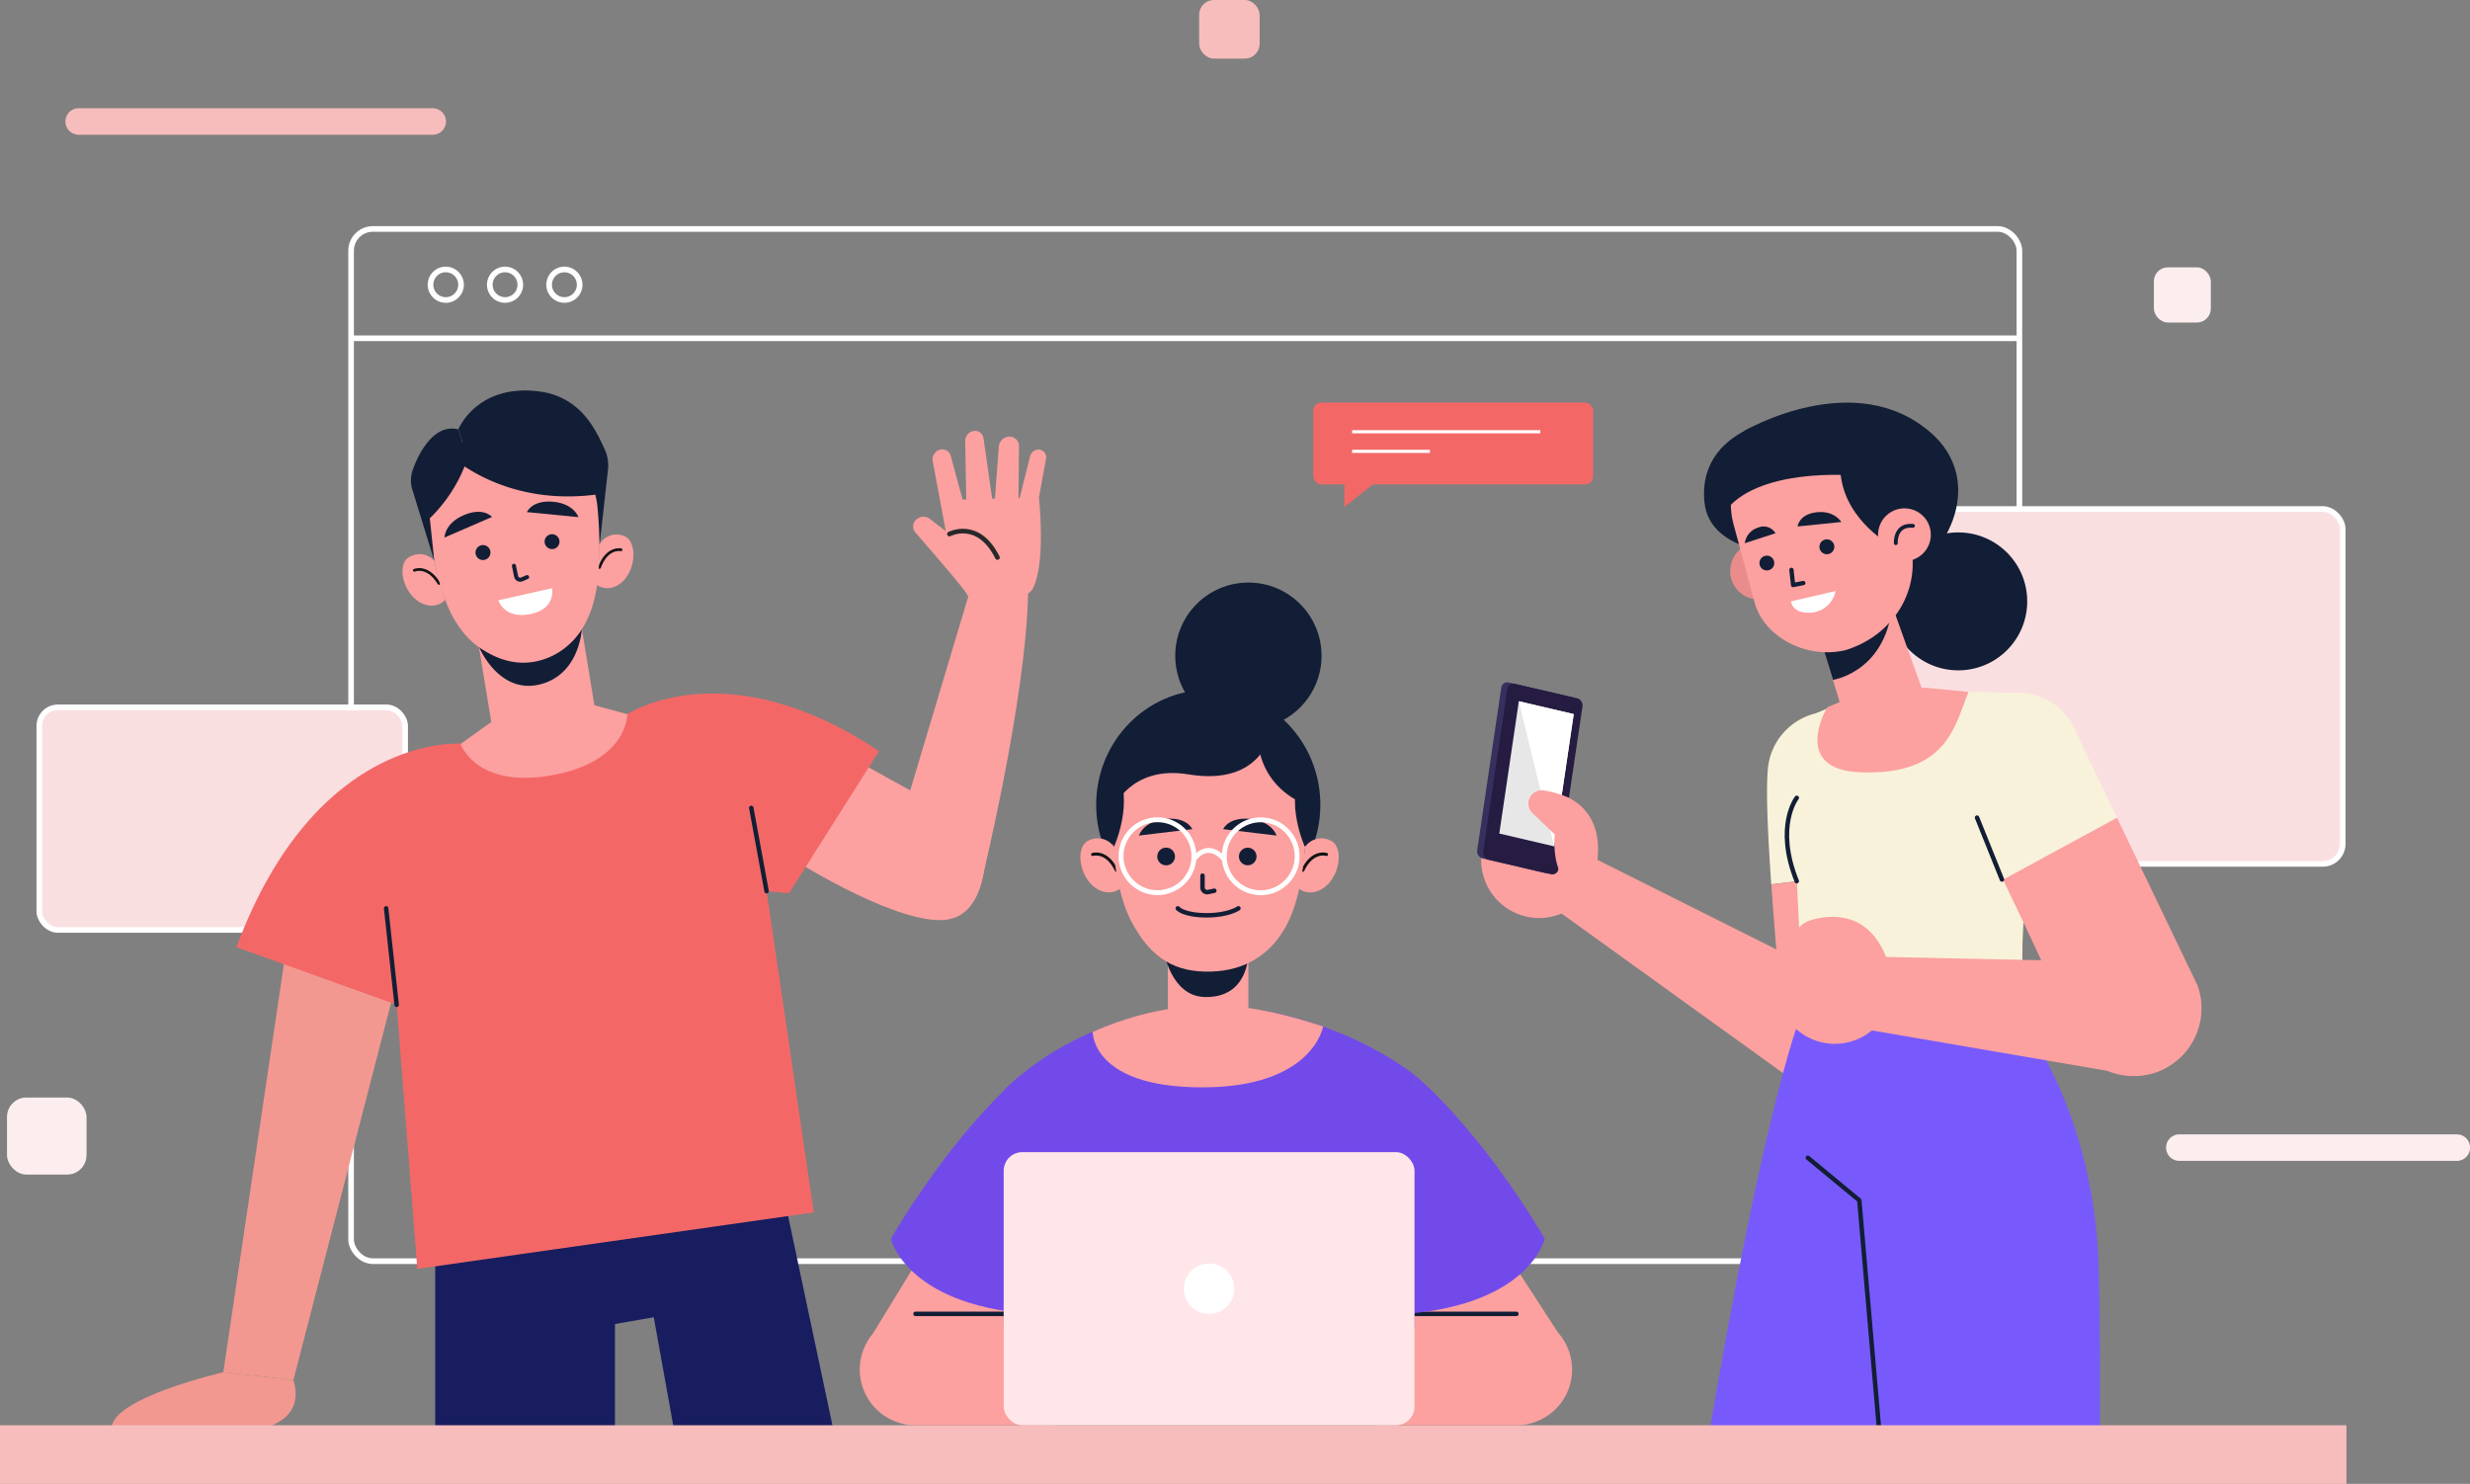 <svg xmlns="http://www.w3.org/2000/svg" viewBox="0 0 631.37 379.29"><rect x="0" y="0" width="631.37" height="379.29" fill="#808080" stroke="none"/><defs><style>.cls-1,.cls-14,.cls-17,.cls-18,.cls-21,.cls-22,.cls-23,.cls-26,.cls-27,.cls-4{fill:none;}.cls-1,.cls-27,.cls-4{stroke:#fff;stroke-miterlimit:10;}.cls-1{stroke-width:1.44px;}.cls-2{fill:#fadfe1;}.cls-3{fill:#f36867;}.cls-4{stroke-width:0.81px;}.cls-5{fill:#f6bdbc;}.cls-6{fill:#fceeef;}.cls-7{fill:#f8f2da;}.cls-8{fill:#fca0a0;}.cls-9{fill:#37305e;}.cls-10{fill:#261c42;}.cls-11{fill:#e7e7e7;}.cls-12{fill:#fff;}.cls-13{fill:#785afc;}.cls-14,.cls-17,.cls-18,.cls-23{stroke:#121e35;}.cls-14,.cls-17,.cls-18,.cls-21,.cls-22,.cls-23,.cls-26{stroke-linecap:round;stroke-linejoin:round;}.cls-14{stroke-width:1.14px;}.cls-15{fill:#121e35;}.cls-16{fill:#ea8c8c;}.cls-17{stroke-width:1.1px;}.cls-18{stroke-width:0.98px;}.cls-19{fill:#171d5f;}.cls-20{fill:#f29891;}.cls-21{stroke:#282828;stroke-width:1.18px;}.cls-22,.cls-26{stroke:#131313;}.cls-22{stroke-width:0.7px;}.cls-23{stroke-width:1.03px;}.cls-24{fill:#734aea;}.cls-25{fill:#ffe6e9;}.cls-26{stroke-width:0.78px;}.cls-27{stroke-width:1.25px;}</style></defs><g id="Layer_2" data-name="Layer 2"><g id="OBJECTS"><line class="cls-1" x1="89.74" y1="86.47" x2="516.19" y2="86.47"/><rect class="cls-1" x="89.74" y="58.52" width="426.45" height="263.85" rx="5.57"/><path class="cls-1" d="M117.85,72.78a3.9,3.9,0,1,1-3.9-3.9A3.91,3.91,0,0,1,117.85,72.78Z"/><path class="cls-1" d="M133,72.78a3.9,3.9,0,1,1-3.9-3.9A3.91,3.91,0,0,1,133,72.78Z"/><path class="cls-1" d="M148.17,72.78a3.9,3.9,0,1,1-3.9-3.9A3.91,3.91,0,0,1,148.17,72.78Z"/><rect class="cls-2" x="10.05" y="180.81" width="93.51" height="56.89" rx="4.74"/><rect class="cls-1" x="10.05" y="180.81" width="93.51" height="56.89" rx="4.74"/><rect class="cls-2" x="473.81" y="130.11" width="125.03" height="90.71" rx="5.12"/><rect class="cls-1" x="473.81" y="130.11" width="125.03" height="90.71" rx="5.12"/><rect class="cls-3" x="335.7" y="102.91" width="71.54" height="20.9" rx="2.07"/><line class="cls-4" x1="345.62" y1="110.36" x2="393.73" y2="110.36"/><line class="cls-4" x1="345.62" y1="115.37" x2="365.52" y2="115.37"/><polygon class="cls-3" points="343.64 121.45 343.64 129.6 353.88 121.45 343.64 121.45"/><path class="cls-5" d="M110.6,34.44H20.11a3.38,3.38,0,0,1-3.38-3.38h0a3.38,3.38,0,0,1,3.38-3.39H110.6A3.38,3.38,0,0,1,114,31.06h0A3.38,3.38,0,0,1,110.6,34.44Z"/><path class="cls-6" d="M628,296.73H557.07a3.38,3.38,0,0,1-3.38-3.39h0a3.38,3.38,0,0,1,3.38-3.38H628a3.38,3.38,0,0,1,3.39,3.38h0A3.39,3.39,0,0,1,628,296.73Z"/><rect class="cls-5" x="306.52" width="15.46" height="14.98" rx="3.77"/><rect class="cls-6" x="1.79" y="280.54" width="20.33" height="19.69" rx="4.96"/><rect class="cls-6" x="550.57" y="68.34" width="14.55" height="14.1" rx="3.55"/><path class="cls-7" d="M484,198.52a16.09,16.09,0,0,0-32.11-1.94c-.55,6.47.08,17.61.86,29.45l32.89-4Z"/><path class="cls-8" d="M485.68,222.07l-32.89,4c1,15.66,2.35,24.64,1.62,33.58a17.32,17.32,0,0,0,17.23,18.73h0A17.32,17.32,0,0,0,489,261.65Z"/><path class="cls-8" d="M400.49,215.86,476,253.66c8.38,4.65,10.74,13.86,6.38,20.84h0a14.42,14.42,0,0,1-20.63,4.1l-68.3-49.2Z"/><path class="cls-8" d="M388.68,233.87a14.82,14.82,0,1,0-9.29-18.79A14.82,14.82,0,0,0,388.68,233.87Z"/><path class="cls-8" d="M390.06,206.23s-.75-5.8,6.79-3.88,14.28,7.76,10.62,22.22Z"/><path class="cls-9" d="M401.6,178.16l-16-3.72a1.54,1.54,0,0,0-1.86,1.37l-6.14,41.48a1.9,1.9,0,0,0,1.35,2.13l16,3.73a1.56,1.56,0,0,0,1.87-1.38L403,180.29A1.89,1.89,0,0,0,401.6,178.16Z"/><path class="cls-10" d="M403.15,178.49l-16-3.72a1.54,1.54,0,0,0-1.87,1.37l-6.13,41.49a1.88,1.88,0,0,0,1.35,2.12l16,3.73a1.55,1.55,0,0,0,1.86-1.38l6.14-41.48A1.9,1.9,0,0,0,403.15,178.49Z"/><polygon class="cls-11" points="402.27 182.53 388.24 179.25 383.24 213.06 397.27 216.34 402.27 182.53"/><polygon class="cls-12" points="388.24 179.25 397.27 216.34 402.27 182.53 388.24 179.25"/><path class="cls-8" d="M401.05,203.94a24.11,24.11,0,0,0-6.53-1.9,3.4,3.4,0,0,0-3.57,2.05h0a3.37,3.37,0,0,0,.78,3.74l5.69,5.46s-.91,8.08,2.9,11.89l3.43-12.83Z"/><path class="cls-13" d="M495.69,250.44l-34.83,7.66s-9.29,20.64-24.72,112.75c-.24,1.42-.48,2.83-.71,4.23,16.65.23,33.29.69,49.93,1.25l22.17-108.61Z"/><path class="cls-13" d="M536.47,324.22c-1.17-44.57-23.76-68.66-23.76-68.66l-42.88,1.33,11.43,119.3c18.48.61,37,1.34,55.44,2C536.86,357.08,536.83,337.76,536.47,324.22Z"/><polyline class="cls-14" points="462.11 295.94 475.27 306.82 481.26 376.19"/><path class="cls-7" d="M472.83,178.68l-12.15,5.14a5.08,5.08,0,0,0-3.09,4.92l3.27,69.36,55.37-.67,3.27-71.71c.1-3.82-3-8.4-6.77-8.7l-22.52-.4Z"/><path class="cls-14" d="M459.28,203.94s-5.67,7.21,0,21.3"/><path class="cls-8" d="M541.12,209,512,224.81c6.74,14.18,14.21,29.39,16.82,38a17.33,17.33,0,0,0,22.93,11.05h0a17.33,17.33,0,0,0,10-21.92Z"/><path class="cls-7" d="M530.91,187.71a16.1,16.1,0,0,0-19.37-10.13c-8.75,2.37-8.52,22.73-5.9,31.41,1.88,6.21,1.28,5.11,6.38,15.82L541.12,209Z"/><line class="cls-14" x1="511.73" y1="224.81" x2="505.36" y2="208.99"/><path class="cls-8" d="M469.7,244.35,547.19,246a14.42,14.42,0,0,1,13.6,15.83h0a14.42,14.42,0,0,1-16.68,12.82L470.44,262Z"/><path class="cls-8" d="M471,266.68A14.83,14.83,0,1,0,454.32,254,14.83,14.83,0,0,0,471,266.68Z"/><path class="cls-8" d="M460,241.29s-3.24-4.87,4.36-6.49,16.24.63,19.38,15.22Z"/><circle class="cls-15" cx="500.53" cy="153.72" r="17.63" transform="translate(340.04 652.11) rotate(-89.22)"/><path class="cls-15" d="M445.83,110.17s28.47-16.77,48,.69c11.88,10.63,7.37,28-8.57,38.8C470.06,159.93,464.45,112,464.45,112Z"/><path class="cls-15" d="M461.43,105.82s-27.7,1.49-25.76,22.45c1.29,13.92,23,13.46,23,13.46Z"/><path class="cls-16" d="M456.49,143.79a7.28,7.28,0,1,1-9.11-4.79A7.28,7.28,0,0,1,456.49,143.79Z"/><path class="cls-8" d="M465.76,164.59,471,182c1.85,6.1,5.11,8.6,11.11,6.74h0c5.11-1.59,10.58-6.11,9.63-11.38l-9.64-26.93Z"/><path class="cls-8" d="M473.23,178.14l-6.16,2.67s-9.58,16,8.71,16.61c22.07.72,23.87-12,27.4-20.57l-11.28-1.08Z"/><path class="cls-15" d="M468.55,173.78s15.32-2.25,15.32-22.7l-18.69,11.74Z"/><path class="cls-8" d="M471.79,166.17h0c-10.41,2.49-21-3.67-23.27-12.11l-5.36-19.92a20.33,20.33,0,0,1,13.56-24.8h0c10.71-3.33,24,2.07,27.31,12.78l4.14,16.08C491.37,150.63,484.05,162.36,471.79,166.17Z"/><path class="cls-15" d="M470.39,119.29c.08,12.76,12.19,19.56,12.19,19.56l8.63-17.48S470.33,108.81,470.39,119.29Z"/><path class="cls-15" d="M473.92,121.55s-25.33-2.31-33.43,9.82c0,0-.7-24.79,26.49-26.24s19.3,17.75,19.3,17.75Z"/><polyline class="cls-17" points="457.92 145.66 458.35 149.54 460.95 149.03"/><path class="cls-15" d="M453.46,143.43a1.89,1.89,0,1,1-2.32-1.33A1.88,1.88,0,0,1,453.46,143.43Z"/><path class="cls-15" d="M468.81,139.26a1.9,1.9,0,1,1-2.32-1.33A1.91,1.91,0,0,1,468.81,139.26Z"/><path class="cls-15" d="M459.49,134.57l11.19-1.14s-1.76-3-6.32-2.49S459.49,134.57,459.49,134.57Z"/><path class="cls-15" d="M453.84,136.31,446,138.85a4.82,4.82,0,0,1,3.44-4A3.52,3.52,0,0,1,453.84,136.31Z"/><path class="cls-12" d="M457.8,153.72l11.41-2.64a6.88,6.88,0,0,1-6.93,5.53C458.09,156.69,457.8,153.72,457.8,153.72Z"/><path class="cls-8" d="M493.53,136.22a6.74,6.74,0,1,1-7.18-6.26A6.72,6.72,0,0,1,493.53,136.22Z"/><path class="cls-18" d="M484.6,138.84s-.33-4.87,4.38-4.43"/><polygon class="cls-19" points="111.25 322.82 111.25 373.69 157.19 374.87 157.19 338.43 167.11 336.7 173.77 373.69 215.33 376.33 199.15 299.97 111.25 322.82"/><polygon class="cls-20" points="73.66 239.08 57.08 350.76 75.01 352.7 104.68 238.13 73.66 239.08"/><path class="cls-20" d="M57.08,350.76s-29.68,6.84-28.5,14.75H64.77S78.48,364.46,75,352.7Z"/><path class="cls-3" d="M117.74,190.11s-36.85-3-57.31,52l45.48,16.34Z"/><path class="cls-8" d="M248,150.81l-16.17,54,18.87,21.35s11.74-47.66,12.11-75.24Z"/><path class="cls-8" d="M247.39,152.36s14.48,1.91,16.51-1.71c3.55-6.32,1.68-23.48,1.68-23.48s-25.41.56-25.07.8S247.39,152.36,247.39,152.36Z"/><path class="cls-8" d="M247.39,152.36c-.26-1.28-10-12.24-13.51-16.41a2.3,2.3,0,0,1,.61-3.35h0a2.63,2.63,0,0,1,3.17,0l9.34,7.23Z"/><path class="cls-8" d="M242.23,138.34l-3.81-20.42a2.56,2.56,0,0,1,2-3h0a2.21,2.21,0,0,1,2.6,1.59l4,14.74Z"/><path class="cls-8" d="M247,128.33l-.27-15.57a2.55,2.55,0,0,1,2.35-2.62h0a2.19,2.19,0,0,1,2.32,1.88l2.45,17.13Z"/><path class="cls-8" d="M254.12,130.08l1.19-15.88a2.8,2.8,0,0,1,2.8-2.61h0a2.45,2.45,0,0,1,2.37,2.52l-.17,14.61Z"/><path class="cls-8" d="M265.58,127.17,267.43,117a2,2,0,0,0-1.88-2.09h0a2.27,2.27,0,0,0-2.26,1.78l-3,12Z"/><path class="cls-21" d="M242.69,136.51s7.36-3.9,12.28,6"/><path class="cls-8" d="M251.9,212.19s2.14,21-9.7,22.86-38-14.49-38-14.49l-12.12-41,45.47,25.18Z"/><path class="cls-3" d="M160.37,182.52s25.17-16.7,64.31,9.48l-23,36.33-22.86-2.12Z"/><polygon class="cls-3" points="100.94 251.07 106.67 324.34 208.02 309.9 192.34 203.23 160.37 182.52 117.74 190.11 100.94 251.07"/><line class="cls-14" x1="101.39" y1="256.84" x2="98.7" y2="232.18"/><line class="cls-14" x1="195.95" y1="227.79" x2="192.04" y2="206.51"/><path class="cls-8" d="M125.58,184.55h0L120.88,156l26.36-4.33,4.7,28.6,8.43,2.29s.11,12.15-19.31,15.61-23.32-8-23.32-8Z"/><path class="cls-15" d="M148.73,160.67s-.44,11.23-10.06,14.09c-11.07,3.3-16.26-9.49-16.26-9.49s6,5.21,13.89,3.92A17.67,17.67,0,0,0,148.73,160.67Z"/><path class="cls-15" d="M117.16,109.74s4.69-11.63,20.47-9.71c11.13,1.35,14.86,10.43,16.82,14.56a10.2,10.2,0,0,1,1,5.07l-2.16,19.48-18.48-24.81-15.22,2.74Z"/><path class="cls-8" d="M153.25,139.14a5,5,0,0,1,6-2.23c4.28,1.16,3.41,11.36-2.65,13.25a4.9,4.9,0,0,1-4.06-.64S153.29,142,153.25,139.14Z"/><path class="cls-22" d="M158.75,140.53s-3.57-.81-5.52,4.52"/><path class="cls-8" d="M111,143.34a5,5,0,0,0-6.29-1c-4,2-1.11,11.81,5.21,12.47a4.92,4.92,0,0,0,3.85-1.43S111.54,146.12,111,143.34Z"/><path class="cls-22" d="M105.91,145.78s3.34-1.49,6.3,3.35"/><path class="cls-8" d="M152.72,129.59c.6,6,1.26,18.73-1.7,26.6-2.79,7.39-7.19,11-14.72,12s-14.45-.64-19.87-9.33S109.62,134,109.62,134s-2.15-21.57,19.17-23.69C151.25,108.07,152.72,129.59,152.72,129.59Z"/><path class="cls-15" d="M111,143.34l-5.72-18.57a8.19,8.19,0,0,1,.2-4.6c1.28-3.7,5.2-12,11.65-10.43l2.39,7.33s-7.75,2.39-9.9,13.06Z"/><path class="cls-15" d="M114.68,116.07s14.25,14.14,39.44,10.09c0,0-4.23-18-16.07-18.17a41.32,41.32,0,0,0-21.11,6Z"/><path class="cls-15" d="M119.55,117.07a38.6,38.6,0,0,1-10,15.72S106.08,115.77,119.55,117.07Z"/><path class="cls-15" d="M139.24,138.76a1.9,1.9,0,1,0,1.58-2.18A1.89,1.89,0,0,0,139.24,138.76Z"/><path class="cls-15" d="M121.57,141.53a1.91,1.91,0,1,0,1.59-2.18A1.92,1.92,0,0,0,121.57,141.53Z"/><path class="cls-15" d="M125.77,132.14l-12.15,5.26s0-3.64,5-5.75S125.77,132.14,125.77,132.14Z"/><path class="cls-15" d="M134.68,130.9l13.18,1.28s-1.14-3.46-6.52-3.93S134.68,130.9,134.68,130.9Z"/><path class="cls-23" d="M131.37,144.62l.55,2.68a1.07,1.07,0,0,0,1.46.8l1.36-.59"/><path class="cls-12" d="M127.4,153.44l13.72-3.09s1.13,5.33-5.62,6.63S127.4,153.44,127.4,153.44Z"/><rect class="cls-5" y="364.31" width="599.79" height="14.98"/><path class="cls-8" d="M264,335.84H234a14.24,14.24,0,0,0-14.23,14.24h0A14.23,14.23,0,0,0,234,364.31h35.22Z"/><polygon class="cls-8" points="223.08 340.97 241.66 310.55 269.24 314.27 265.15 350.08 223.08 340.97"/><line class="cls-14" x1="256.56" y1="335.84" x2="234.02" y2="335.84"/><path class="cls-8" d="M357.68,335.84h29.93a14.24,14.24,0,0,1,14.24,14.24h0a14.23,14.23,0,0,1-14.24,14.23H352.4Z"/><polygon class="cls-8" points="398.24 340.61 374.84 304.55 352.4 314.27 356.49 350.08 398.24 340.61"/><line class="cls-14" x1="359.37" y1="335.84" x2="387.61" y2="335.84"/><path class="cls-24" d="M308.31,257.17s-29.81,0-51.75,21.58v60.47s105,1.6,105,0,0-64.47,0-64.47S340.11,257.17,308.31,257.17Z"/><path class="cls-24" d="M261,274.75s-16.2,13.08-33.28,41.88c0,0,3.68,16.66,35.49,19.21Z"/><path class="cls-24" d="M361.59,274.75s16.2,13.08,33.28,41.88c0,0-3.68,16.66-35.5,19.21Z"/><rect class="cls-25" x="256.56" y="294.5" width="105.01" height="69.81" rx="4.76"/><circle class="cls-12" cx="309.06" cy="329.41" r="6.44"/><rect class="cls-8" x="298.51" y="244.43" width="20.6" height="23.07"/><path class="cls-15" d="M297.5,243.18s1.82,11.47,10.46,11.67c11.34.28,11.15-11.16,11.15-11.16s-1.55,3.37-10.31,3.38C299,247.08,297.5,243.18,297.5,243.18Z"/><ellipse class="cls-15" cx="308.85" cy="205.72" rx="28.65" ry="29.38"/><path class="cls-8" d="M333.61,216.44a5.1,5.1,0,0,1,6.32-1.67c4.25,1.61,2.33,11.94-4.05,13.26A5,5,0,0,1,331.8,227S333.37,219.33,333.61,216.44Z"/><path class="cls-26" d="M339.08,218.41s-3.56-1.19-6.09,4.06"/><path class="cls-8" d="M284.76,216.44a5.1,5.1,0,0,0-6.32-1.67c-4.25,1.61-2.33,11.94,4.06,13.26a5,5,0,0,0,4.08-1.07S285,219.33,284.76,216.44Z"/><path class="cls-26" d="M279.29,218.41s3.56-1.19,6.09,4.06"/><path class="cls-8" d="M334,207.53c0,6.62-.68,20.48-5,28.7-4,7.72-10.69,11.87-19.43,12.12s-15.25-2.95-20.47-13-5-27.72-5-27.72,0-23.66,24.64-23.66C334.78,184,334,207.53,334,207.53Z"/><path class="cls-15" d="M284.76,216.44s5.26-11.55.62-19.86C285.38,196.58,281.18,210,284.76,216.44Z"/><path class="cls-15" d="M333.54,216.44s-5.27-11.55-.62-19.86C332.92,196.58,337.12,210,333.54,216.44Z"/><path class="cls-15" d="M321.62,185.33s-2.42,14,12.05,20.35C333.67,205.68,333.07,189.31,321.62,185.33Z"/><path class="cls-15" d="M324.88,187.08s-2.17,14-21.15,10.85c-14.77-2.42-19.28,8.87-19.28,8.87s-2.62-21,21.23-25.28C305.68,181.52,317.88,181.45,324.88,187.08Z"/><path class="cls-15" d="M300.34,218.93a2.26,2.26,0,1,1-2.26-2.26A2.26,2.26,0,0,1,300.34,218.93Z"/><circle class="cls-15" cx="318.94" cy="218.93" r="2.25"/><path class="cls-14" d="M307.38,223.83v3a1.19,1.19,0,0,0,1.41,1.19l1.61-.34"/><path class="cls-15" d="M304.78,211.94l-13.66,1.64s1.1-3.62,6.68-4.24S304.78,211.94,304.78,211.94Z"/><path class="cls-15" d="M312.65,211.94l13.66,1.64s-1.1-3.62-6.68-4.24S312.65,211.94,312.65,211.94Z"/><circle class="cls-27" cx="295.87" cy="218.86" r="9.32" transform="translate(-68.1 273.31) rotate(-45)"/><circle class="cls-27" cx="322.25" cy="218.86" r="9.32" transform="translate(35.46 482.48) rotate(-76.77)"/><path class="cls-27" d="M305.18,219.63s3.29-5.06,7.76,0"/><path class="cls-14" d="M301.06,232.18s1.37,1.78,7.45,1.78c5.54,0,8.05-1.78,8.05-1.78"/><path class="cls-8" d="M308.31,257.17s-12.59-.69-29,6.58c0,0-.35,14.19,28,14.19s30.89-15.55,30.89-15.55S320.19,256,308.31,257.17Z"/><circle class="cls-15" cx="319.11" cy="167.61" r="18.7"/></g></g></svg>